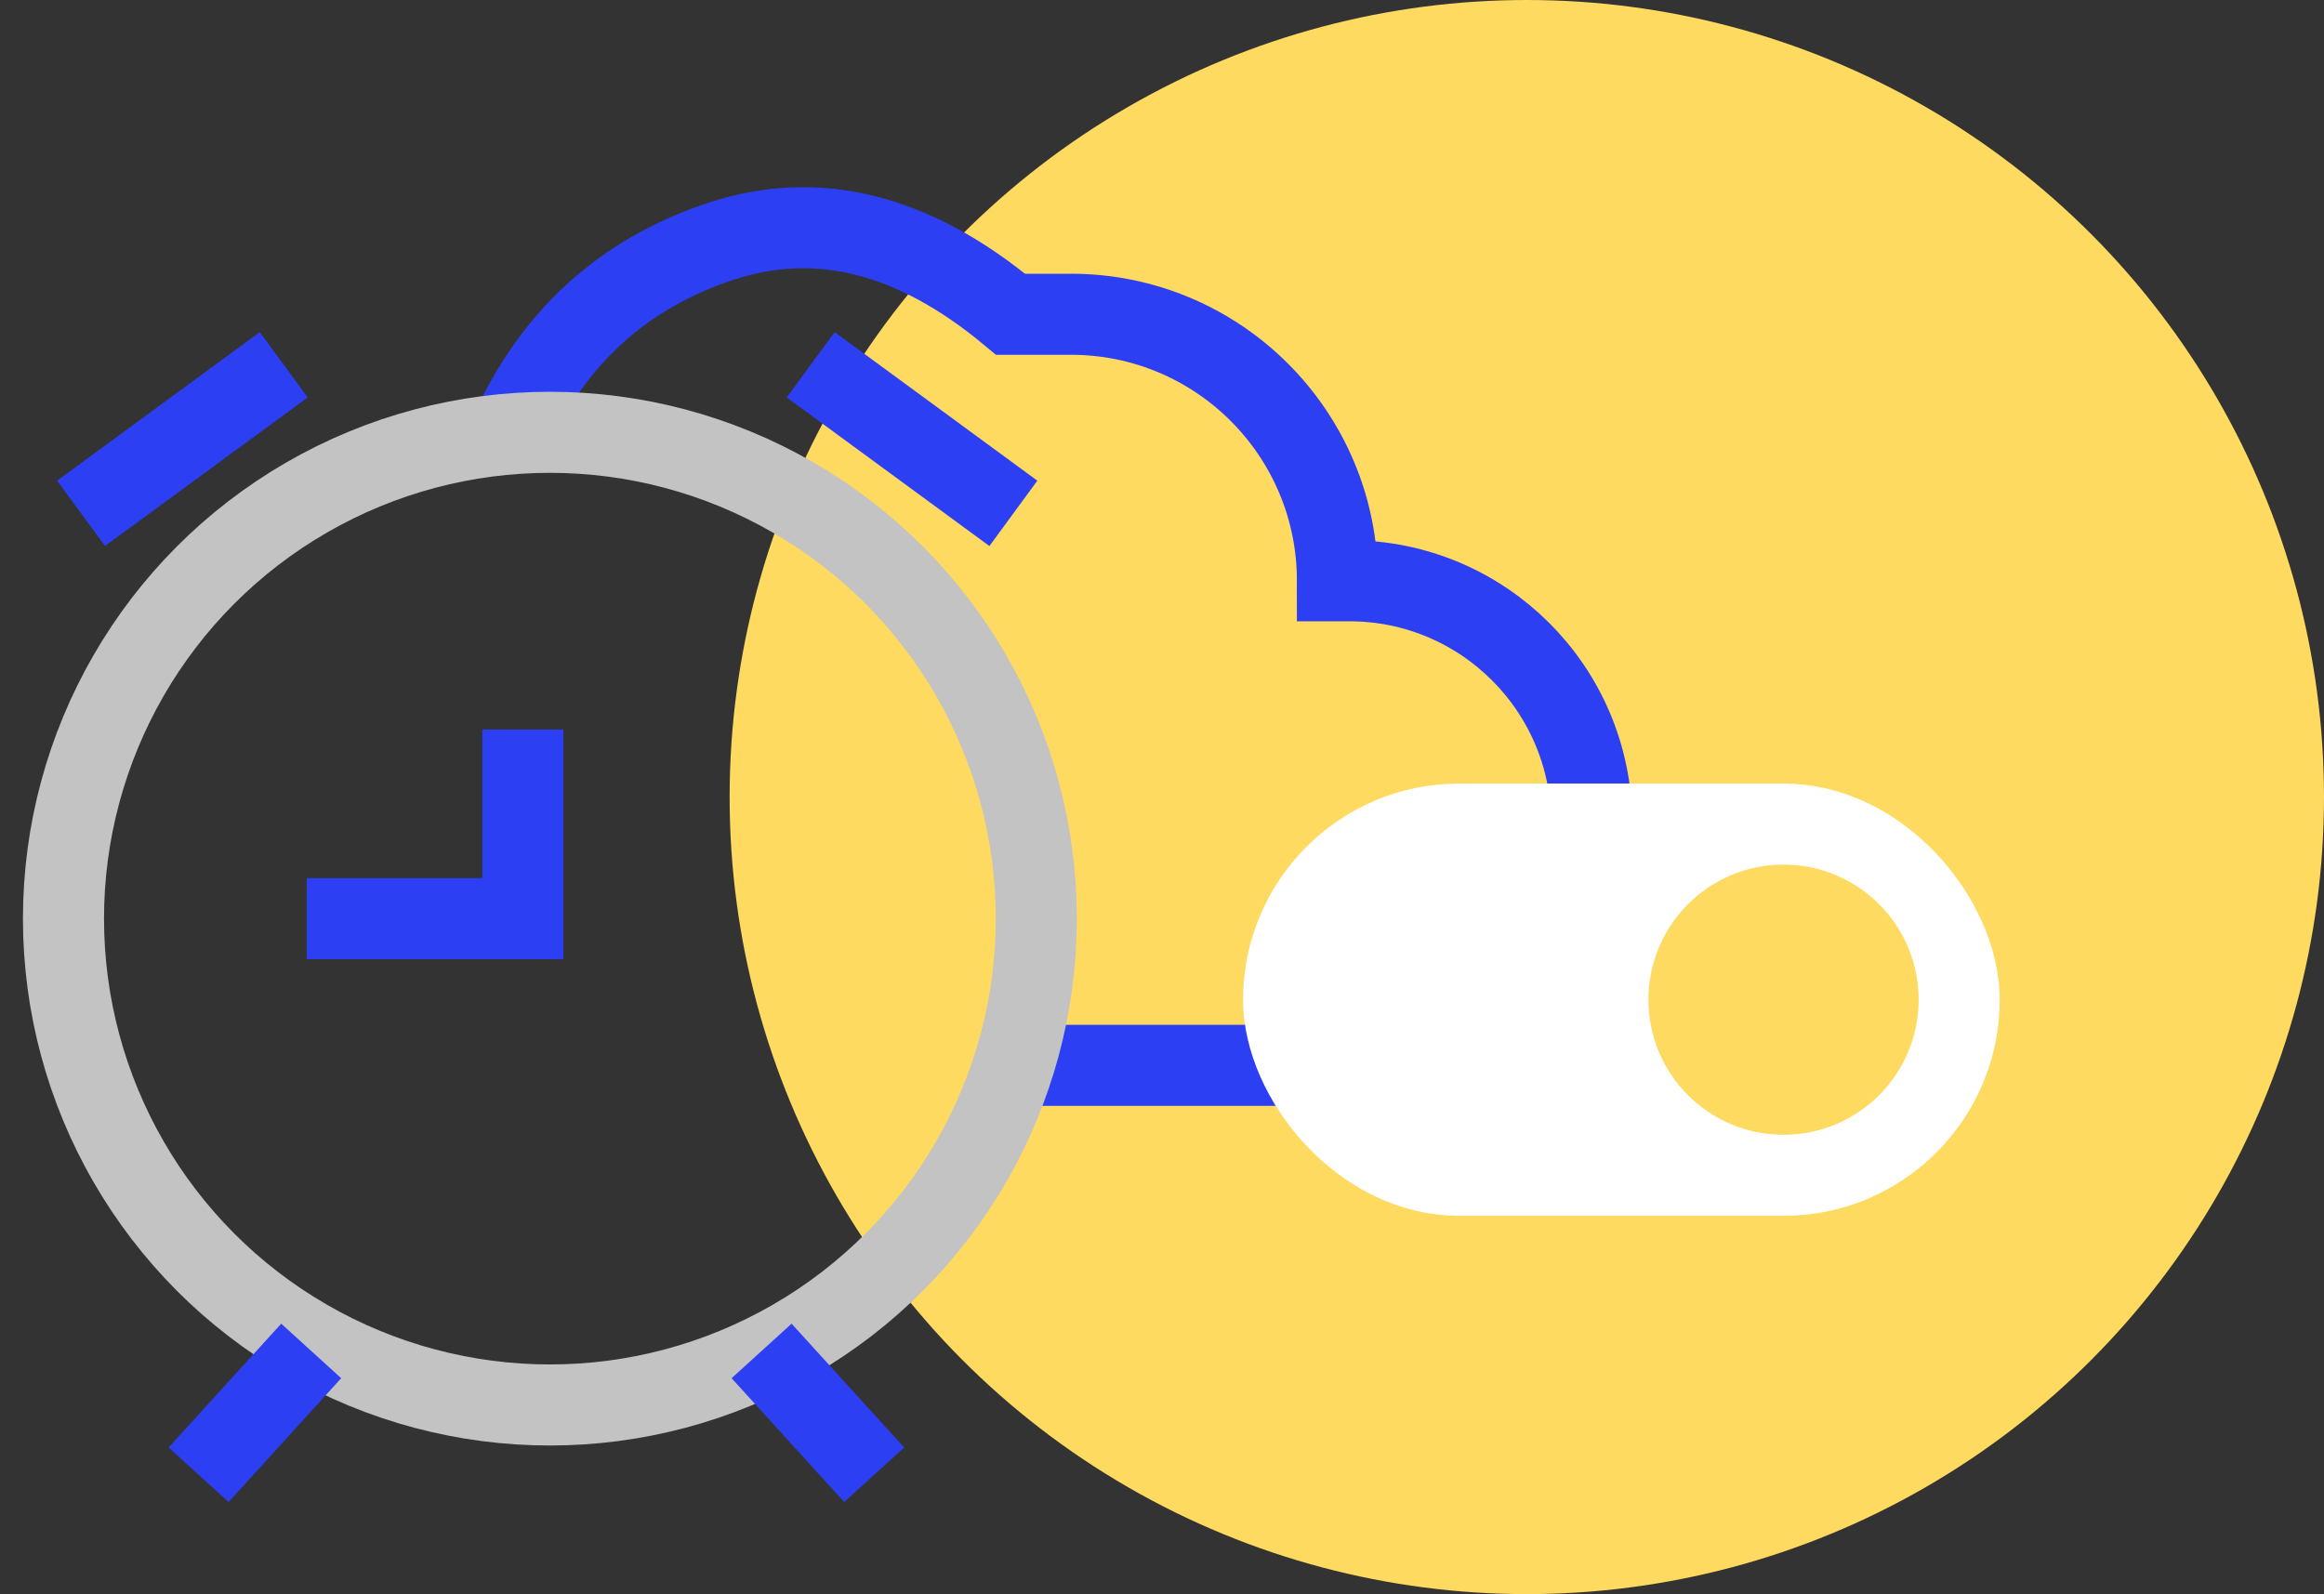 <?xml version="1.0" encoding="UTF-8"?>
<svg width="86px" height="59px" viewBox="0 0 86 59" version="1.1" xmlns="http://www.w3.org/2000/svg" xmlns:xlink="http://www.w3.org/1999/xlink">
    <rect x="0" y="0" width="86" height="59" fill="#333333" stroke="none"/>
    <!-- Generator: Sketch 63.1 (92452) - https://sketch.com -->
    <title>Subscribe Icon</title>
    <desc>Created with Sketch.</desc>
    <g id="Symbols" stroke="none" stroke-width="1" fill="none" fill-rule="evenodd">
        <g id="setting-layout-new" transform="translate(-533, -50)">
            <g id="Group-17">
                <g transform="translate(480, 0)">
                    <g id="Subscribe-Icon" transform="translate(55, 50)">
                        <g id="Group-7" transform="translate(60.5, 16.5) rotate(90) translate(-60.5, -16.5) translate(52.5, 9)" stroke="#FFFFFF" stroke-width="2">
                            <path d="M15.5,8 C11.634,8 8.5,11.134 8.5,15" id="Oval"></path>
                            <path d="M15.5,0 C7.216,0 0.5,6.716 0.5,15" id="Oval"></path>
                            <path d="M15.5,4 C9.425,4 4.5,8.925 4.5,15" id="Oval"></path>
                        </g>
                        <circle id="Oval" fill="#FFDA60" cx="54.5" cy="29.5" r="29.5"></circle>
                        <path d="M16.9,15.978 C18.48,12.482 21.062,10.137 24.645,8.941 C28.229,7.745 31.813,8.642 35.397,11.631 L37.629,11.631 C43.076,11.631 47.492,16.047 47.492,21.495 L47.492,21.495 L47.492,21.495 L47.933,21.495 C52.885,21.495 56.9,25.509 56.9,30.462 C56.9,35.414 52.885,39.429 47.933,39.429 L36.385,39.429 L36.385,39.429" id="Path-3" stroke="#2C3FF3" stroke-width="3"></path>
                        <g id="Group-6" transform="translate(0, 16)" stroke-width="3">
                            <circle id="Oval" stroke="#C3C3C3" cx="18.349" cy="18" r="18"></circle>
                            <polyline id="Path-2" stroke="#2C3FF3" points="17.349 11 17.349 18 9.349 18"></polyline>
                            <g id="Group-5" transform="translate(5.349, 34)" stroke="#2C3FF3">
                                <line x1="4.167" y1="0" x2="0" y2="4.583" id="Path-4"></line>
                                <line x1="25" y1="0" x2="20.833" y2="4.583" id="Path-4" transform="translate(22.917, 2.292) scale(-1, 1) translate(-22.917, -2.292) "></line>
                            </g>
                        </g>
                        <line x1="8.5" y1="13.5" x2="1" y2="19" id="Path-5" stroke="#2C3FF3" stroke-width="3"></line>
                        <line x1="35.5" y1="13.5" x2="28" y2="19" id="Path-5" stroke="#2C3FF3" stroke-width="3" transform="translate(31.75, 16.25) scale(-1, 1) translate(-31.75, -16.25) "></line>
                        <g id="Group-10" transform="translate(47, 32)">
                            <rect id="Rectangle" stroke="#FFFFFF" stroke-width="3" fill="#FFFFFF" x="-1.5" y="-1.5" width="25" height="13" rx="6.5"></rect>
                            <circle id="Oval" fill="#FFDA60" cx="17" cy="5" r="5"></circle>
                        </g>
                    </g>
                </g>
            </g>
        </g>
    </g>
</svg>